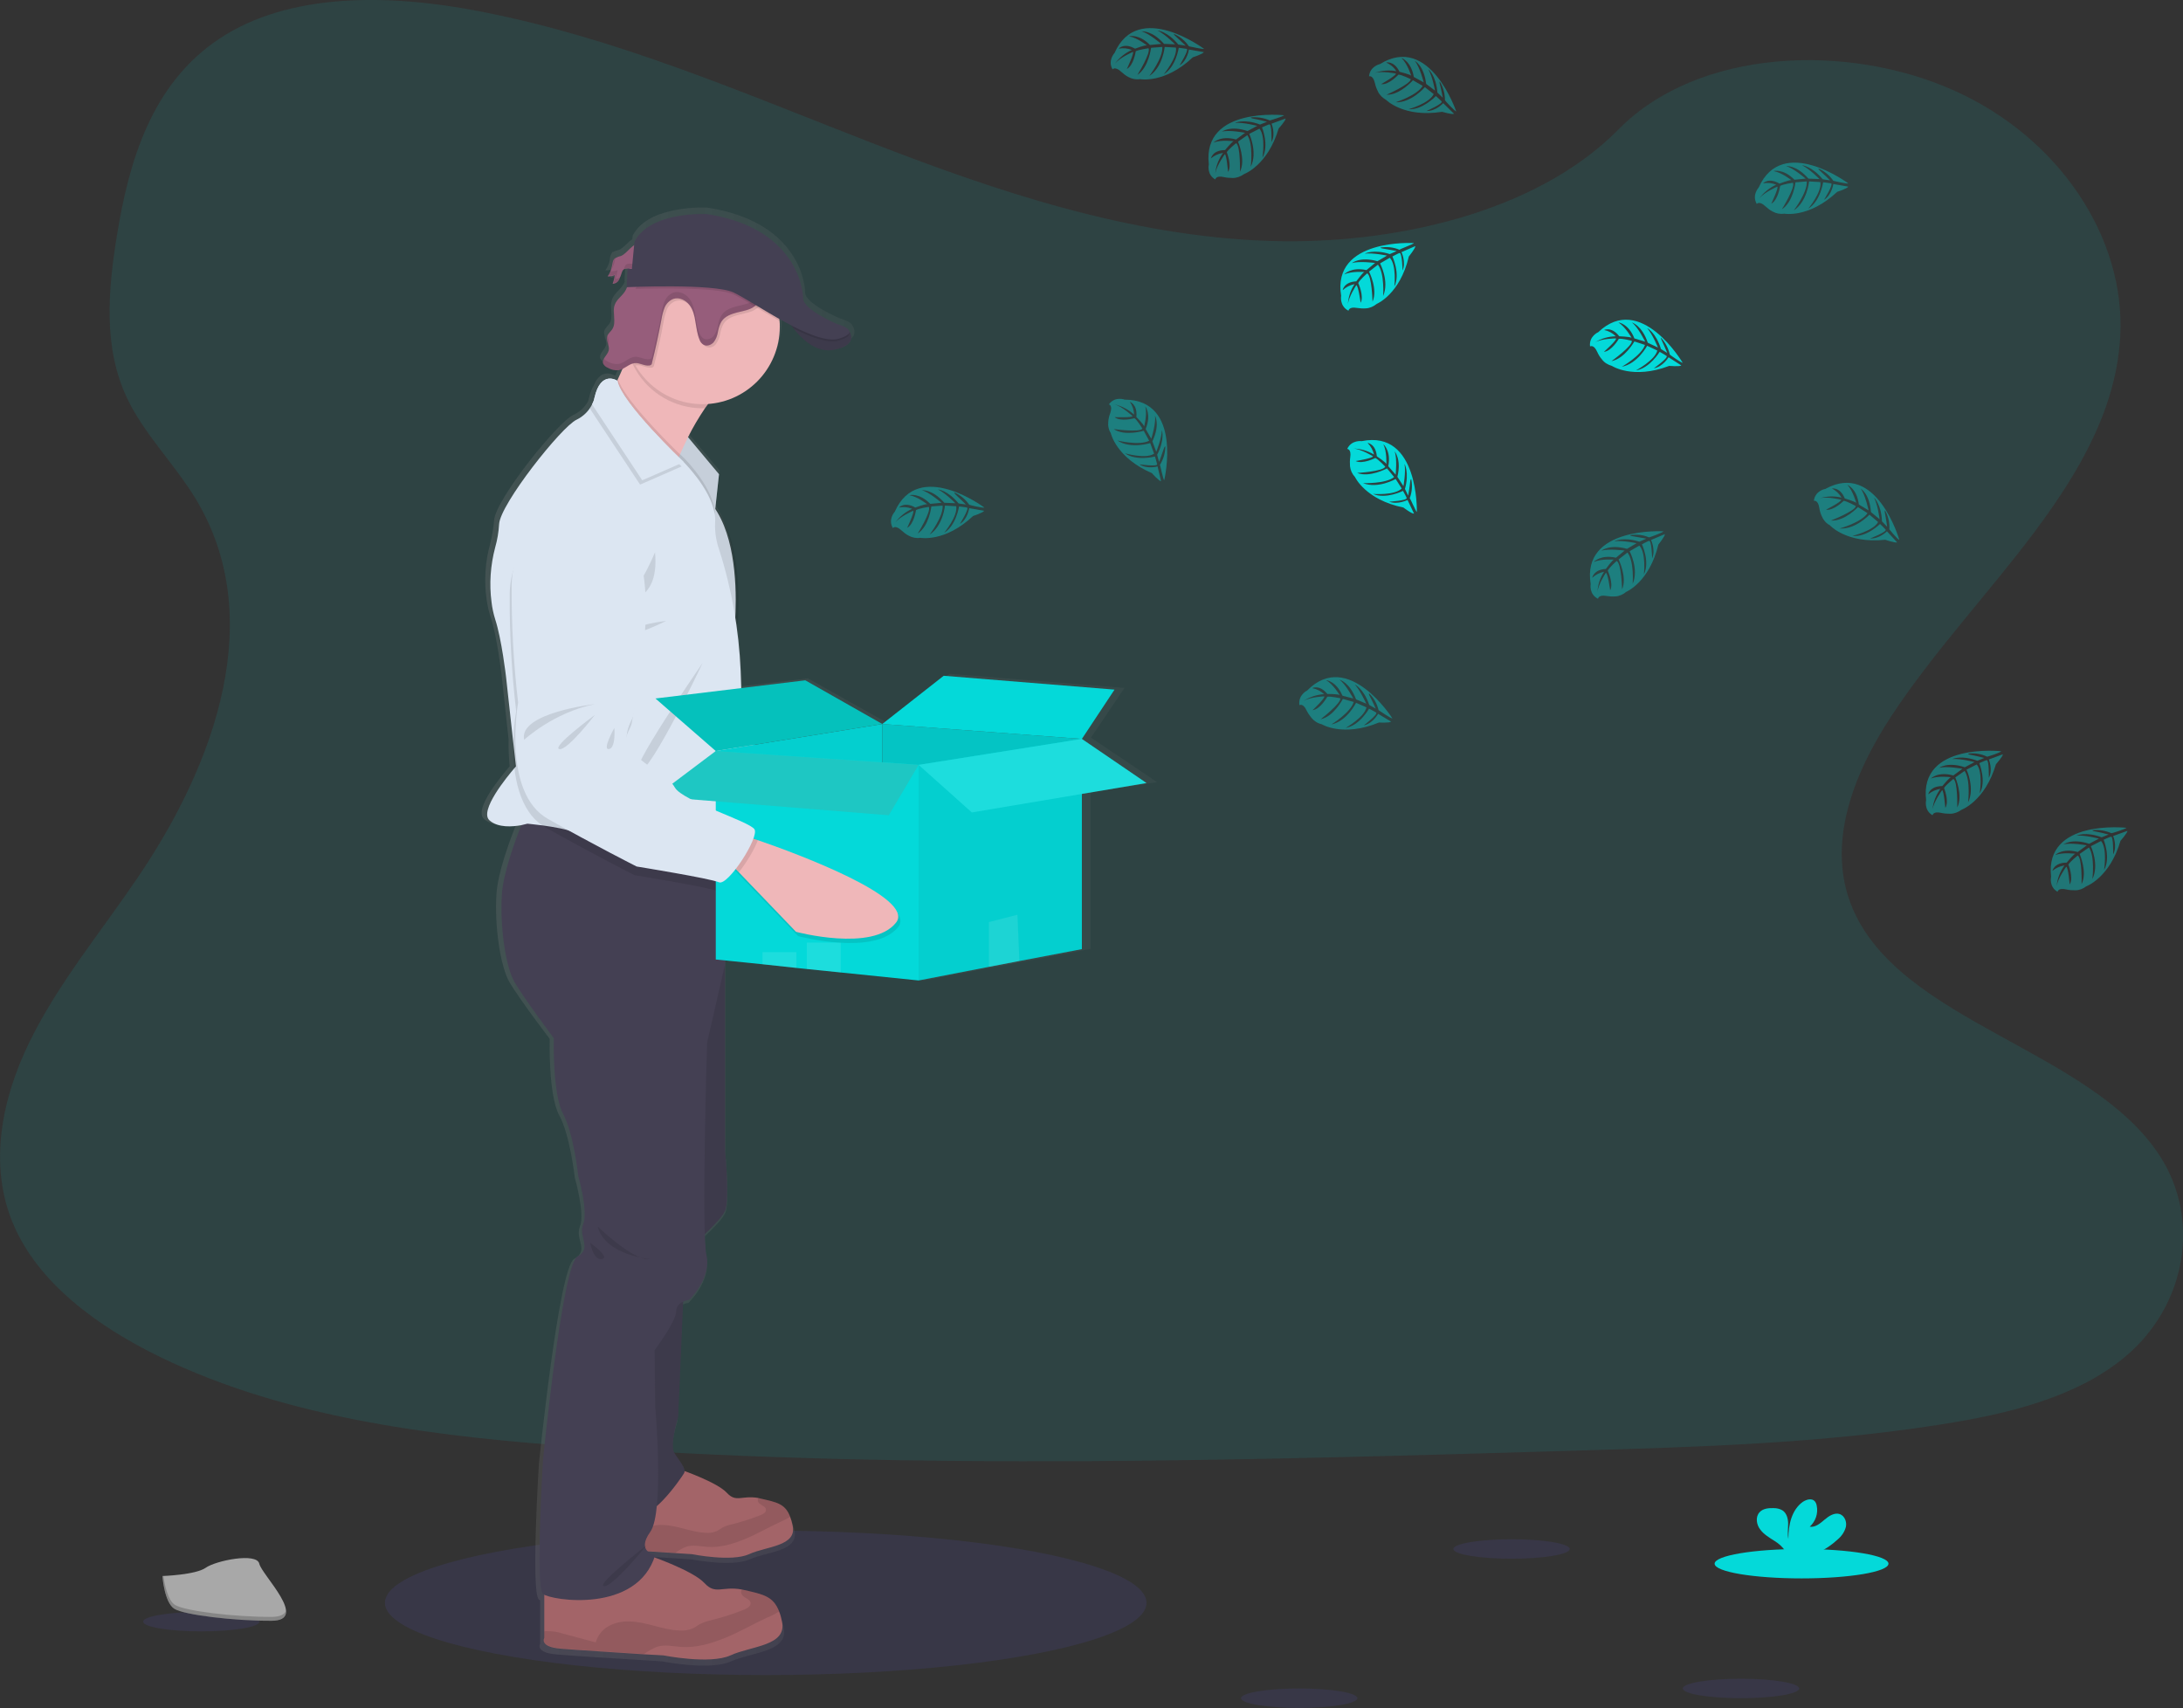 <?xml version="1.0" encoding="utf-8"?>
<!-- Generator: Adobe Illustrator 19.0.0, SVG Export Plug-In . SVG Version: 6.00 Build 0)  -->
<svg version="1.1" id="_x39_af98f83-10c5-4067-bc84-20554b2827d8"
	 xmlns="http://www.w3.org/2000/svg" xmlns:xlink="http://www.w3.org/1999/xlink" x="0px" y="0px"
	 viewBox="-770 455.9 1009.5 789.9" style="enable-background:new -770 455.9 1009.5 789.9;" xml:space="preserve">
<rect x="-770" y="455.9" width="1009.5" height="789.9" fill="#333333" stroke="none"/>
<style type="text/css">
	.st0{opacity:0.1;fill:#6C63FF;enable-background:new    ;}
	.st1{opacity:0.1;fill:#04D9D9;enable-background:new    ;}
	.st2{fill:url(#SVGID_1_);}
	.st3{fill:#EFB7B9;}
	.st4{opacity:0.1;enable-background:new    ;}
	.st5{fill:#DCE6F2;}
	.st6{fill:#965D7B;}
	.st7{opacity:0.1;}
	.st8{fill:#444053;}
	.st9{fill:#A36468;}
	.st10{fill:#04D9D9;}
	.st11{opacity:5.000000e-002;enable-background:new    ;}
	.st12{fill:#05C1BC;}
	.st13{opacity:0.1;fill:#FFFFFF;enable-background:new    ;}
	.st14{opacity:0.4;fill:#04D9D9;enable-background:new    ;}
	.st15{opacity:0.41;fill:#04D9D9;enable-background:new    ;}
	.st16{fill:#A8A8A8;}
	.st17{opacity:0.2;enable-background:new    ;}
</style>
<title>empty</title>
<ellipse class="st0" cx="-415.9" cy="1197.1" rx="176.1" ry="33.4"/>
<path class="st1" d="M-183.4,567.3c-64.7-2.2-126.4-23.1-185.2-46c-58.9-22.9-117.2-48.2-180.3-60.3c-40.6-7.8-87.1-8.9-119.8,12.9
	c-31.5,21-41.7,57.1-47.2,90.7c-4.1,25.3-6.5,51.9,4.7,75.5c7.8,16.4,21.7,30.2,31.4,46c33.5,54.7,9.8,122.2-26.5,175.6
	c-17,25.1-36.8,49-49.9,75.7c-13.1,26.6-19.2,57.3-7.7,84.5c11.4,27,38.5,47.2,67.9,61.5c59.7,29,130,37.2,198.6,41.9
	c151.8,10.4,304.5,5.9,456.7,1.4c56.3-1.7,112.9-3.3,168.3-12.1c30.8-4.8,62.6-12.5,84.9-31.1c28.4-23.5,35.4-63.4,16.4-92.9
	c-31.9-49.5-120-61.8-142.3-114.9c-12.3-29.2,0.3-61.8,18.2-88.9c38.2-58.2,102.3-109.2,105.7-175.7c2.3-45.7-28.5-91.4-76.1-113
	c-49.9-22.7-119.2-19.8-156,17.7C-59.6,554.4-126.3,569.3-183.4,567.3z"/>
<linearGradient id="SVGID_1_" gradientUnits="userSpaceOnUse" x1="-451.911" y1="758.279" x2="-139.65" y2="758.279" gradientTransform="matrix(1 0 0 -1 -95.23 1647.48)">
	<stop  offset="0" style="stop-color:#808080;stop-opacity:0.25"/>
	<stop  offset="0.54" style="stop-color:#808080;stop-opacity:0.12"/>
	<stop  offset="1" style="stop-color:#808080;stop-opacity:0.1"/>
</linearGradient>
<path class="st2" d="M-234.9,817.6l-30.6-20.6l0,0l15.5-23l-80.9-6.5L-360,790l-36.4-20.4l-30.4,3.6l-0.4-8
	c-0.4-8.3-1.2-16.7-2.5-24.9c0.1-2.5,0.2-5.4,0.2-8.5c0-13.2-1.8-30.6-9.6-42.2l1.8-16.2l-14.6-17.3c2.3-4.7,5-9.2,8-13.5
	c0.5-0.7,1-1.4,1.5-2.1c19-1.4,33.9-17,33.9-36c0-0.9,0-1.8-0.1-2.6c0-0.4-0.1-0.7-0.1-1.1c1.9,1,3.7,2,5.6,3c0.4,0.5,0.8,1,1.2,1.6
	l0,0l0.1,0.1l0.6,0.7l0.2,0.2c0.2,0.2,0.4,0.5,0.6,0.7l0.1,0.2c0.5,0.6,1.1,1.2,1.7,1.8c0.1,0.1,0.1,0.1,0.2,0.2l0.8,0.7l0.2,0.2
	c0.6,0.6,1.3,1.1,2,1.6l0.2,0.2l0.9,0.6l0.3,0.2c0.3,0.2,0.7,0.4,1,0.6l0.1,0.1c0.4,0.2,0.8,0.4,1.2,0.6l0.2,0.1
	c0.3,0.1,0.7,0.3,1,0.4l0.3,0.1c0.4,0.1,0.7,0.2,1,0.3l0.2,0.1c0.4,0.1,0.9,0.2,1.3,0.3h0c0.4,0.1,0.9,0.1,1.3,0.1h0.3
	c0.4,0,0.8,0,1.1,0h0.3c0.5,0,1-0.1,1.4-0.2c2.2-0.3,4.4-1.1,6.3-2.3c0.5-0.3,0.9-0.7,1.3-1.2c2-2.6-0.2-5.5-0.2-5.5l0,0
	c-0.8-1.9-5.8-3.2-5.8-3.2s-16-6.7-16-12s-4-32.9-45.3-39.2c0,0-26.9-1.5-34.4,12.9l-0.2,1.7c-2.2,1.4-4.1,4.2-6.3,5
	c-0.9,0.2-1.9,0.5-2.7,1v-0.2l0,0c-0.3,0.2-0.5,0.5-0.6,0.8c-0.5,0.9-0.8,2-0.8,3c-0.2,1.3-0.7,2.5-1.3,3.6
	c-0.2,0.3-0.4,0.6-0.6,0.9l0,0l-0.2,0.3c1.2,0.1,2.3-0.1,3.4-0.6c-0.2,1.4-0.5,2.7-1,4c1.3,0,2.5-0.7,3.1-1.8v-0.1l0.1-0.2
	c0.3-0.5,0.5-0.9,0.6-1.5l-0.1,0.1c0.2-0.6,0.4-1.3,0.6-1.9c0.1-0.4,0.3-0.7,0.5-1c0.5-0.5,1.3-0.8,2.1-0.7l-0.4,8.7h0.2
	c-0.2,0.6-0.5,1.2-0.9,1.8c-1.4,2.3-4,3.9-5,6.4c-0.4,1.2-0.6,2.5-0.5,3.8c0,0.8,0.1,1.5,0.1,2.3v-0.1c0.1,2,0.2,3.9-0.9,5.5
	c-0.7,1.1-1.9,1.9-2.3,3.2c-0.1,0.3-0.2,0.7-0.1,1.1c0.1,1.1,0.3,2.2,0.7,3.2c0,0,0,0,0-0.1c0.2,0.8,0.3,1.6,0.2,2.4
	c-0.5,2-2.9,3.7-2.8,5.6c0,0.3,0,0.5,0.1,0.7c0.5,0.9,1.3,1.6,2.3,2c1.5,0.9,3.3,1.3,5.1,1.1c0.7-0.1,1.3-0.3,1.9-0.6
	c-0.7,1.6-1.4,3.2-2.1,4.7c-0.1,0.2-0.2,0.5-0.4,0.7c0,0-6.2-4.1-9.7,4.3c-1,1.7-1.8,3.7-2.2,5.6c-0.2,0.8-0.4,1.6-0.7,2.3
	c-1.6,2.6-3.9,4.7-6.7,6c-7.2,3.3-36.1,39.3-36.6,48.7c-0.3,3.6-0.9,7.3-1.8,10.8c-2.3,8.3-2.9,17-1.7,25.5c0.4,2.8,0.9,5.5,1.8,8.1
	c3.1,9.3,5.1,26.7,5.1,26.7l3.3,30.2c-0.1,4.2,0.1,8.3,0.5,12.5c-3.4,3.9-17,20-11.8,24.4c4,3.5,11,2.9,14.9,2.2
	c-3.3,8.2-8.5,22.4-9.2,32.2c-1,14.5,1.7,33.6,6,41c4.3,7.4,18.6,26.2,18.6,26.2s-0.7,25.9,4.4,35.3c5.1,9.4,7.2,28.9,7.2,28.9
	s4.8,16.5,2.4,22.5s4.4,11.1-2.7,15.1s-16.3,94.9-16.3,94.9s-3.7,59.5,0,62.6c0.2,0.1,0.4,0.3,0.6,0.4v20c0,0-2.6,4.2,7.9,5
	c7.1,0.6,27.3,1.9,39.3,2.6l9.3,0.6c0,0,22,4.4,31.7,0s27-4.3,24.4-15.8c-0.3-1.6-0.8-3.1-1.4-4.6c-2.8-7.2-7.6-8-16.4-10
	c-0.5-0.1-1-0.2-1.5-0.3c-9.3-1.6-12.3,2.7-17.5-2.9c-4.5-4.8-18.9-10.3-23.8-12c0.1-0.4,0.3-0.7,0.4-1.1c-1.4-0.2-2.7-0.9-3.7-1.8
	l13.3,0.8l7.9,0.5c0,0,18.7,3.7,27,0s22.9-3.6,20.7-13.5c-0.3-1.3-0.7-2.7-1.1-3.9c-2.4-6.1-6.5-6.8-13.9-8.5
	c-0.4-0.1-0.8-0.2-1.2-0.3c-7.9-1.4-10.5,2.3-14.9-2.5c-3.8-4.1-15.7-8.6-20-10.2c0-2.2-3-5.4-4.9-8.5c-2.2-3.7,1.9-16.7,1.9-16.7
	l2.3-53.7c0.9-0.4,1.8-0.7,2.8-0.8c0,0,10.6-10.1,8.2-20.9c-0.5-3.3-0.7-6.5-0.8-9.8c3.5-3.2,8.3-8,9.6-10.9c2.2-4.8,0-28,0-28
	v-88.8l17.7,1.8l16.1,1.7l4.9,0.5l16.1,1.6l36.9,3.7l33.3-6.3l14.4-2.7l29.6-5.6v-72.4L-234.9,817.6z M-478.5,577.7l-2.1-0.2
	C-479.9,577.5-479.2,577.6-478.5,577.7z"/>
<path class="st3" d="M-306.7,864.6c-10,14.3-46,6.7-46,6.7l-27.9-26.1l-3.8-3.5l6.3-13.4c0,0,2,0.5,5.4,1.5
	C-354.5,835.1-298.2,852.6-306.7,864.6z"/>
<path class="st4" d="M-372.5,829.9c-1.2,4.3-4.6,10.7-8,15.4l-3.8-3.5l6.3-13.4C-377.9,828.4-375.9,828.9-372.5,829.9z"/>
<path class="st5" d="M-468.1,679.3c0,0-25.7,11.4-24.4,39.4c0.9,18,2.9,36,5.9,53.8c0,0-5.3,42.1,16.6,52.9
	c21.9,10.8,42.1,19.8,42.1,19.8s34.2,3.7,38.5,5.2s17.5-21.7,15.1-25.3s-33.8-11.2-37.8-17.3c-4-6-13.3-9.8-13.3-9.8
	s-9.5-5.8-10.2-11c-0.7-5.2,1.9-9.1,2.5-11.4c0.6-2.3,2.3-24.4,2.3-24.4S-420.1,672.4-468.1,679.3z"/>
<path class="st4" d="M-451.1,771.2c0,0-35.2,5.9-31.8,18.2C-483,789.5-470.2,776.1-451.1,771.2z"/>
<path class="st4" d="M-450.9,776.2c0,0-19.4,15.8-15.6,16.6S-450.9,776.2-450.9,776.2z"/>
<path class="st4" d="M-441.6,781.7c0,0-5.2,10.6-2,9.9C-440.4,790.9-441.6,781.7-441.6,781.7z"/>
<path class="st4" d="M-371.2,831l-2.1-0.6c0.6-2,0.8-3.6,0.3-4.4c-2.5-3.6-33.8-11.2-37.8-17.3s-13.3-9.8-13.3-9.8s-9.5-5.8-10.2-11
	c-0.7-5.2,1.9-9.1,2.5-11.4c0.6-2.3,2.3-24.4,2.3-24.4s10.8-78.7-37.2-71.9c0,0-25.7,11.4-24.4,39.4c0.9,18,2.9,36,5.9,53.8
	c0,0-5.3,42.1,16.6,52.9c21.9,10.8,42.1,19.8,42.1,19.8s34.2,3.7,38.5,5.2c1.6,0.6,4.5-2.4,7.4-6.5l1.6,1.5l27.9,26.1
	c0,0,36,7.6,46-6.7C-296.9,853.7-353.2,836.3-371.2,831z"/>
<path class="st6" d="M-482.9,574.3c-1,0.2-1.9,0.6-2.8,1.1c-1,0.8-1,2.3-1.3,3.5c-0.3,1.7-1,3.4-2,4.8c1.1,0.1,2.3-0.1,3.3-0.6
	c-0.2,1.4-0.5,2.7-1,4c1.3,0,2.4-0.7,3-1.8c0.5-1.1,0.9-2.3,1.3-3.5c0.1-0.4,0.3-0.7,0.5-1c0.9-1.1,2.6-0.6,4-0.5
	c2.4,0.2,4.7-0.9,6.1-2.9c1.5-2.3,1.6-8.2-2-8.8C-477.5,568-479.8,573.1-482.9,574.3z"/>
<g class="st7">
	<path d="M-485.7,576.6c0.1-0.5,0.1-1,0.3-1.5l0,0c-1,0.8-1,2.2-1.3,3.5c-0.1,0.7-0.3,1.4-0.6,2.1C-486.5,579.4-486,578-485.7,576.6
		z"/>
	<path d="M-485.4,584.8c0.5-1.3,0.8-2.6,1-4c-1,0.4-2.1,0.6-3.2,0.5c-0.3,0.7-0.7,1.4-1.1,2c1.1,0.1,2.3-0.1,3.3-0.5
		c-0.2,1.4-0.5,2.7-1,4c1.3,0,2.4-0.7,3-1.8c0.2-0.5,0.5-0.9,0.6-1.4C-483.4,584.4-484.4,584.9-485.4,584.8z"/>
	<path d="M-476.6,578c-1.4-0.1-3.1-0.6-4.1,0.5c-0.2,0.3-0.4,0.6-0.5,1c-0.1,0.3-0.2,0.5-0.2,0.8c1-0.8,2.5-0.4,3.8-0.2
		c2.4,0.2,4.7-0.9,6.1-2.9c0.3-0.5,0.5-1,0.7-1.6C-472.3,577.3-474.4,578.2-476.6,578z"/>
</g>
<polygon class="st5" points="-452.8,656.9 -437.5,675.2 -439.5,693.7 -457.9,664.9 "/>
<polygon class="st4" points="-437.5,675.2 -439.4,692.6 -439.5,693.7 -456.1,667.7 -457.9,664.9 -457.4,664 -452.8,656.9 
	-451.7,658.1 "/>
<path class="st3" d="M-429.6,632c-5.2,1.5-10.1,6.6-14.4,12.7c-2.9,4.3-5.5,8.7-7.8,13.3c-1.4,2.8-2.6,5.5-3.7,7.9l-0.7,1.7
	c-1.7,4.1-2.7,6.9-2.7,6.9s-39.5-29.7-33.3-31.7c2.1-0.7,4.9-5.2,7.6-10.8l0.3-0.7c1.7-3.6,3.4-7.7,4.9-11.5
	c3.1-7.8,5.4-14.7,5.4-14.7S-413.9,627.5-429.6,632z"/>
<path class="st8" d="M-406,603.4c0,0,9.1,16.5,21.4,14.3s7.2-8.9,7.2-8.9L-406,603.4z"/>
<path class="st9" d="M-423.6,1174.6c-8.1,3.7-26.4,0-26.4,0l-7.7-0.5c-10-0.6-26.7-1.7-32.7-2.2c-8.6-0.7-6.5-4.3-6.5-4.3v-21.4
	l41.9-10.6c0,0,16.6,5.7,21.1,10.6c4.3,4.7,6.8,1.1,14.5,2.4c0.4,0.1,0.8,0.2,1.2,0.3c7.3,1.7,11.3,2.3,13.6,8.4
	c0.5,1.3,0.8,2.6,1.1,3.9C-401.2,1171-415.6,1170.9-423.6,1174.6z"/>
<path class="st4" d="M-404.5,1157.3c-1.5,0.9-3.1,1.7-4.7,2.4c-5.5,2.5-10.7,5.6-16.3,7.9s-11.5,4.1-17.6,3.6
	c-3.1-0.2-6.4-1-9.4-0.1c-1.9,0.7-3.6,1.7-5.2,2.9c-10-0.6-26.7-1.7-32.7-2.2c-8.6-0.7-6.5-4.3-6.5-4.3v-2.5c0.3,0,0.7-0.1,1.1-0.1
	c2.1,0,4.1,0.3,6.1,0.9c4.3,1.2,8.7,2.3,13,3.5c0.7-2.7,2.5-5,5-6.4c2.5-1.3,5.3-2,8.1-1.8c6.7,0.1,13.1,3.3,19.8,3.6
	c1.9,0.2,3.8-0.1,5.5-0.9c0.9-0.5,1.7-1.1,2.6-1.6c1.4-0.7,3-1.2,4.5-1.5c4.4-1.1,8.7-2.5,13-4.2c1.2-0.5,2.6-1.3,2.4-2.6
	c-0.2-1.7-2.9-1.9-3.6-3.5c-0.3-0.6-0.2-1.2,0.1-1.8c0.4,0.1,0.8,0.2,1.2,0.3C-410.8,1150.6-406.9,1151.3-404.5,1157.3z"/>
<path class="st9" d="M-432.2,1221.4c-9.5,4.3-31,0-31,0l-9-0.5c-11.7-0.8-31.5-2-38.4-2.6c-10.2-0.8-7.7-5-7.7-5V1188l49.3-12.5
	c0,0,19.5,6.7,24.8,12.5c5.1,5.5,8,1.3,17.1,2.9c0.5,0.1,0.9,0.2,1.4,0.3c8.6,2,13.3,2.8,16,9.9c0.6,1.5,1,3,1.3,4.6
	C-405.9,1217.1-422.7,1217-432.2,1221.4z"/>
<path class="st4" d="M-409.7,1201.1c-1.8,1.1-3.6,2.1-5.5,2.8c-6.5,3-12.6,6.6-19.2,9.3s-13.6,4.8-20.7,4.3c-3.7-0.3-7.5-1.2-11-0.1
	c-2.2,0.9-4.3,2-6.1,3.4c-11.7-0.8-31.5-2-38.4-2.6c-10.2-0.8-7.7-5-7.7-5v-2.9c0.4-0.1,0.8-0.1,1.3-0.1c2.4,0,4.9,0.3,7.2,1.1
	l15.3,4.1c0.9-3.2,3-5.9,5.9-7.5c2.9-1.6,6.2-2.3,9.5-2.2c7.9,0.1,15.4,3.9,23.3,4.2c2.2,0.2,4.4-0.2,6.4-1.1c1.1-0.5,2-1.3,3.1-1.9
	c1.7-0.8,3.5-1.4,5.3-1.8c5.2-1.3,10.2-2.9,15.2-4.9c1.4-0.6,3.1-1.6,2.9-3.1c-0.3-2-3.4-2.2-4.2-4.1c-0.3-0.7-0.2-1.4,0.1-2.1
	c0.5,0.1,0.9,0.2,1.4,0.3C-417.1,1193.2-412.4,1193.9-409.7,1201.1z"/>
<path class="st8" d="M-453.7,1048.4l-2.7,62.8c0,0-4,12.8-1.8,16.5c2.2,3.7,5.8,7.3,4.5,9.5c-1.3,2.2-17.3,25.6-22.5,16.6
	s-10.3-48-10.3-48l4.8-48.2L-453.7,1048.4z"/>
<path class="st8" d="M-442.1,891.8l7.4,9.9V988c0,0,2.2,23,0,27.8s-13.2,14.3-13.2,14.3l-9.3-47.5l2-50.3L-442.1,891.8z"/>
<path class="st4" d="M-453.7,1048.4l-2.7,62.8c0,0-4,12.8-1.8,16.5c2.2,3.7,5.8,7.3,4.5,9.5c-1.3,2.2-17.3,25.6-22.5,16.6
	s-10.3-48-10.3-48l4.8-48.2L-453.7,1048.4z"/>
<path class="st4" d="M-442.1,891.8l7.4,9.9V988c0,0,2.2,23,0,27.8s-13.2,14.3-13.2,14.3l-9.3-47.5l2-50.3L-442.1,891.8z"/>
<path class="st8" d="M-434.7,855v46.7L-443,938c0,0-2.7,87.7-0.3,98.3s-8,20.7-8,20.7s-6,0.7-6,5.3s-10,18-10,18l0.3,26
	c0,0,4.3,48.7-2.3,58c-6.7,9.3,2.3,10.7,2.3,10.7c-8.3,27.3-48.3,21-51.9,18c-3.6-3,0-62,0-62s8.9-90,15.9-94s0.3-9,2.7-15
	s-2.3-22.3-2.3-22.3s-2-19.3-7-28.7s-4.3-35-4.3-35s-14-18.7-18.2-26c-4.2-7.3-6.8-26.3-5.8-40.7c0.7-9.7,5.8-23.8,9-31.9
	c1.5-3.9,2.7-6.4,2.7-6.4l1,0.3l54.6,14.3L-434.7,855z"/>
<path class="st4" d="M-429.6,632c-5.2,1.5-10.1,6.6-14.4,12.7h-1.1c-12.8,0-24.6-6.8-31-17.9c-1.3-2.3-2.4-4.7-3.1-7.2
	c3.1-7.8,5.4-14.7,5.4-14.7S-413.9,627.5-429.6,632z"/>
<path class="st3" d="M-409.4,607c0,19.7-15.9,35.8-35.7,35.8c-19.7,0-35.8-15.9-35.8-35.7c0-6.2,1.6-12.3,4.6-17.6
	c1.1-1.9,2.3-3.8,3.8-5.5c2.4-2.8,5.1-5.2,8.2-7.2c16.7-10.6,38.8-5.7,49.3,11c3.2,5,5.1,10.7,5.5,16.6
	C-409.4,605.3-409.4,606.2-409.4,607z"/>
<path class="st4" d="M-439.4,692.6l-0.1,1.1l-16.6-26c-1.7,4.1-2.7,6.9-2.7,6.9s-39.5-29.7-33.3-31.7c2.1-0.7,4.9-5.2,7.6-10.8
	l0.3-0.7c2.9,8.6,19.8,25.9,26.8,32.8c0.8,0.8,1.5,1.5,2,1.9l1.1,1l0.6,0.6C-451.2,670.2-440.5,681.8-439.4,692.6z"/>
<path class="st5" d="M-427,780.8l-1.8,58.6l-0.3,10.4c0,0-21.6-2-41.7-4.2c-16.2-1.8-31.5-3.7-33.8-4.8c-3-1.4-9.4-2.5-14.5-3.2
	c-3.9-0.5-7-0.8-7-0.8s-1.2,0.3-2.9,0.7c-3.9,0.7-10.6,1.3-14.6-2.2c-5-4.4,8.2-20.3,11.5-24.2l0.7-0.8l-1.3-11.5l-3.3-30
	c0,0-2-17.3-5-26.5c-0.8-2.6-1.4-5.3-1.7-8c-1.1-8.4-0.5-17,1.7-25.3c1-3.5,1.6-7.1,1.8-10.7c0.5-9.3,28.8-45,35.8-48.3
	c3.1-1.5,5.7-4,7.2-7.1c0.5-1,0.9-2,1.1-3.1c3-13,10.6-7.8,10.6-7.8c1.8,10.2,30.2,37.1,30.2,37.1l0.6,0.6
	c2.8,2.9,15.3,16.4,14.4,27.9c-0.2,4.3,0.5,8.6,1.9,12.6c5.8,18.1,9.1,37,9.9,56L-427,780.8z"/>
<path class="st4" d="M-467.1,711.3c0,0-7,17-12.3,19.8S-464.6,736.8-467.1,711.3z"/>
<path class="st4" d="M-461.9,743c0,0-16,2-16,5S-461.9,743-461.9,743z"/>
<path class="st4" d="M-445.1,762.5c0,0-23.3,49.5-29.8,51S-445.1,762.5-445.1,762.5z"/>
<path class="st4" d="M-454.8,671.6L-474,680l-23.2-35.1c0.5-1,0.9-2,1.1-3.1c3-13,10.6-7.8,10.6-7.8c1.8,10.2,30.2,37.1,30.2,37.1
	L-454.8,671.6z"/>
<path class="st5" d="M-453.8,669.6L-473,678l-23.2-35.1c0.5-1,0.9-2,1.1-3.1c3-13,10.6-7.8,10.6-7.8c1.8,10.2,30.2,37.1,30.2,37.1
	L-453.8,669.6z"/>
<path class="st4" d="M-429.1,849.8c0,0-21.6-2-41.7-4.2l36.1,9.5v11c-1.6,1.4-3,2.2-3.8,1.8c-4.2-1.8-38.1-7.3-38.1-7.3
	s-19.7-10-41-22c-0.5-0.3-1-0.6-1.5-0.9c-2.5-1.7-4.6-3.8-6.3-6.3c-3.9-5.7-5.9-13-6.7-20.2c-0.5-4.1-0.6-8.2-0.5-12.4
	c0.1-4.7,0.5-9.4,1.3-14c-2.1-17.9-3.1-36-3-54c0.3-28,26.5-38,26.5-38c48.3-4.3,33.3,73.8,33.3,73.8s-2.8,22-3.5,24.3
	s-3.5,6-3.1,11.3s9.6,11.5,9.6,11.5s9,4.2,12.7,10.5c2.7,4.6,20.2,10.9,30.1,15.3L-429.1,849.8z"/>
<path class="st4" d="M-412.9,584.8c0,1.6-0.3,3.3-1,4.8c-0.5,1.2-1.1,2.4-1.8,3.6c-1.1,2.1-2.5,4-4.4,5.4c-2.3,1.7-5.2,2.1-8,2.8
	s-5.6,1.7-7.2,4.1c-0.9,1.5-1.4,3.2-1.7,4.9c-0.3,1.7-1,3.3-2,4.7c-1.1,1.4-3,1.9-4.7,1.1c-0.8-0.6-1.5-1.4-1.8-2.3
	c-1.1-2.6-1.4-5.4-1.9-8.2c-0.5-2.8-1.1-5.6-2.8-7.8c-1.7-2.2-4.7-3.7-7.4-2.8c-1.8,0.7-3.3,2.1-4,3.9c-0.7,1.8-1.2,3.6-1.5,5.5
	c-1.2,6.8-2.7,13.5-4.4,20.2c-0.1,0.3-0.2,0.5-0.3,0.8c-0.3,0.3-0.6,0.4-1,0.4c-2.2,0.3-4.4-1.3-6.6-1.1c-0.2,0-0.5,0.1-0.7,0.1
	c-7.5-13-6-29.3,3.6-40.8l0.2-0.1c1.5-0.5,2.9-1.4,4-2.5c1.4-1.4,2.8-3,4-4.6l0.8-1c2.3-2.8,4.9-5.3,7.8-7.4
	c0.8-0.6,1.7-1.1,2.7-1.4c0.8-0.2,1.7-0.2,2.5-0.1c3.5,0.4,6.9,0.5,10.4,0.4c2.4-0.4,4.9-0.6,7.3-0.7c6.3,0.2,11.7,4.6,15.7,9.5
	C-415,578.7-413.1,581.5-412.9,584.8z"/>
<path class="st6" d="M-480.9,590.5c-1.4,2.3-3.9,3.8-4.8,6.3c-1.4,3.6,1,8.1-1.2,11.4c-0.7,1.1-1.9,1.9-2.3,3.2
	c-0.7,2.1,1.2,4.4,0.7,6.5c-0.5,2.2-3.3,4-2.6,6.1c0.4,0.9,1.2,1.6,2.2,2c1.5,0.9,3.3,1.3,5,1.1c2.7-0.5,4.8-3.1,7.5-3.3
	c2.3-0.2,4.4,1.4,6.6,1.1c0.4,0,0.7-0.2,1-0.4c0.2-0.2,0.3-0.5,0.3-0.8c1.7-6.7,3.1-13.4,4.4-20.2c0.3-1.9,0.8-3.8,1.5-5.5
	c0.8-1.8,2.2-3.2,4-3.9c2.7-0.9,5.7,0.6,7.4,2.8s2.4,5.1,2.8,7.9c0.5,2.8,0.8,5.6,1.9,8.2c0.3,1,1,1.8,1.8,2.3
	c1.5,0.9,3.5,0.2,4.7-1.1c1.1-1.4,1.7-3,2-4.8c0.3-1.7,0.8-3.4,1.7-4.9c1.6-2.4,4.5-3.4,7.2-4.1c2.8-0.7,5.7-1.1,8-2.8
	c1.8-1.5,3.3-3.3,4.4-5.4c1.5-2.6,2.9-5.4,2.7-8.4c-0.1-3.2-2-6.1-4.1-8.6c-4-4.9-9.4-9.4-15.7-9.5c-2.4,0.1-4.9,0.3-7.3,0.7
	c-3.5,0.2-7,0-10.4-0.4c-0.8-0.1-1.7-0.1-2.5,0.1c-1,0.3-1.9,0.8-2.6,1.4c-2.9,2.2-5.5,4.6-7.8,7.4c-1.5,2-3.1,3.8-4.8,5.6
	c-1.1,1.1-2.5,2-4,2.5c-1,0.3-2,0.1-3,0.4C-479.1,584.4-479.5,588.2-480.9,590.5z"/>
<path class="st4" d="M-384.6,617.7c-8,1.5-14.6-5-18.3-9.7c-1.1-1.4-2.2-2.9-3.1-4.5l27.5,5.2l1.1,0.2
	C-377.4,608.8-372.4,615.4-384.6,617.7z"/>
<g class="st7">
	<path d="M-488.5,615c0.1-1.3-0.1-2.6-0.6-3.8c0,0.1-0.1,0.2-0.1,0.3c-0.4,1.3,0.1,2.7,0.5,4.1C-488.6,615.4-488.6,615.2-488.5,615z
		"/>
	<path d="M-486.1,598.6c-0.1,1.4-0.1,2.8,0.1,4.2C-485.9,601.4-486,600-486.1,598.6z"/>
	<path d="M-416.7,589.3c-1.1,2.1-2.5,4-4.4,5.4c-2.3,1.6-5.2,2.1-8,2.8s-5.6,1.7-7.2,4.1c-0.9,1.5-1.4,3.2-1.7,4.9
		c-0.3,1.7-0.9,3.4-2,4.8c-1.1,1.3-3.2,2-4.7,1.1c-0.8-0.6-1.5-1.4-1.8-2.3c-1.1-2.6-1.4-5.4-1.9-8.2c-0.5-2.8-1.1-5.6-2.8-7.9
		c-1.7-2.2-4.7-3.7-7.4-2.8c-1.8,0.7-3.2,2.1-4,3.9c-0.7,1.8-1.2,3.6-1.5,5.5c-1.2,6.8-2.7,13.5-4.4,20.2c0,0.3-0.2,0.5-0.3,0.8
		c-0.3,0.3-0.6,0.4-1,0.4c-2.2,0.3-4.4-1.3-6.6-1.1c-2.8,0.2-4.8,2.9-7.5,3.3c-1.7,0.2-3.5-0.2-5-1.1c-0.7-0.3-1.3-0.7-1.8-1.3
		c-0.5,0.7-0.6,1.5-0.4,2.3c0.4,0.9,1.2,1.7,2.2,2c1.5,0.9,3.3,1.3,5,1.1c2.7-0.4,4.8-3.1,7.5-3.3c2.3-0.2,4.4,1.4,6.6,1.1
		c0.4,0,0.7-0.2,1-0.4c0.2-0.2,0.3-0.5,0.3-0.8c1.7-6.7,3.1-13.4,4.4-20.2c0.3-1.9,0.8-3.8,1.5-5.5c0.8-1.8,2.2-3.2,4-3.9
		c2.7-0.9,5.7,0.6,7.4,2.8c1.7,2.2,2.4,5.1,2.8,7.8s0.8,5.6,1.9,8.2c0.3,1,1,1.8,1.8,2.3c1.5,0.9,3.5,0.2,4.7-1.1
		c1.1-1.4,1.7-3,2-4.8c0.3-1.7,0.8-3.4,1.7-4.9c1.6-2.4,4.5-3.4,7.2-4.1c2.8-0.7,5.7-1.1,8-2.8c1.8-1.5,3.3-3.3,4.4-5.4
		c1.5-2.6,2.9-5.4,2.7-8.3c0-0.4-0.1-0.8-0.1-1.1C-414.5,585.1-415.4,587.3-416.7,589.3z"/>
</g>
<path class="st4" d="M-413.9,589.6c2.6,4.6,4.1,9.6,4.5,14.8c-8.9-5-17.3-10.5-21.5-12.4c-7.4-3.3-34.9-2.8-45.3-2.5
	c1.1-1.9,2.3-3.8,3.8-5.5c2.4-2.8,5.1-5.2,8.3-7.2c16.7-10.6,38.8-5.6,49.4,11C-414.5,588.4-414.2,589-413.9,589.6L-413.9,589.6z"/>
<path class="st4" d="M-382.1,613.4c-4.8,1.5-12.7-1.4-20.8-5.5c-1.1-1.4-2.2-2.9-3.1-4.5l27.5,5.2
	C-376.7,609.8-376.2,611.6-382.1,613.4z"/>
<path class="st8" d="M-443,554.9c0,0-26.3-1.5-33.6,12.8l-1.2,12.6l-2-0.2l-0.4,8.6c0,0,40.1-1.8,49.3,2.4s37.5,24.9,48.9,21.4
	s-1-6.8-1-6.8s-15.6-6.6-15.6-11.8S-402.6,561.2-443,554.9z"/>
<path class="st4" d="M-493.6,1023.1c0,0,16.8,16.2,24,15C-469.6,1038.1-490.1,1036.4-493.6,1023.1z"/>
<path class="st4" d="M-497.1,1030.6c0,0,1.5,8.4,5.5,7.5C-487.6,1037.4-497.1,1030.6-497.1,1030.6z"/>
<path class="st4" d="M-470.9,1170.4c0,0-23.8,18.5-19.8,19S-470.9,1170.4-470.9,1170.4z"/>
<polygon class="st10" points="-439,803.2 -362,790.7 -362,863.6 -435.2,859.7 "/>
<polygon class="st11" points="-439,803.2 -362,790.7 -362,863.6 -435.2,859.7 "/>
<polygon class="st10" points="-362,790.7 -269.7,797.6 -274.8,861 -362,863.6 "/>
<polygon class="st4" points="-362,790.7 -269.7,797.6 -274.8,861 -362,863.6 "/>
<polygon class="st10" points="-333.6,768.4 -362,790.7 -269.7,797.6 -254.6,774.8 "/>
<polygon class="st12" points="-466.9,778.9 -397.6,770.5 -362,790.7 -439,803.2 "/>
<polygon class="st10" points="-345.2,809.6 -345.2,909.3 -381.2,905.6 -396.9,904 -401.7,903.5 -417.4,901.8 -439,899.6 -439,803.2 
	-362,808.4 "/>
<polygon class="st10" points="-269.7,797.6 -269.7,894.8 -298.6,900.3 -312.7,903 -345.2,909.3 -345.2,809.6 "/>
<polygon class="st11" points="-269.7,797.6 -269.7,894.8 -298.6,900.3 -312.7,903 -345.2,909.3 -345.2,809.6 "/>
<polygon class="st12" points="-466.9,824.2 -439,803.2 -345.2,809.6 -359,832.9 "/>
<polygon class="st13" points="-466.9,824.2 -439,803.2 -345.2,809.6 -359,832.9 "/>
<polygon class="st10" points="-269.7,797.6 -345.2,809.6 -320.6,831.6 -239.8,818 "/>
<polygon class="st13" points="-269.7,797.6 -345.2,809.6 -320.6,831.6 -239.8,818 "/>
<polygon class="st13" points="-298.6,900.3 -312.7,903 -312.7,882.3 -299.5,878.9 "/>
<polygon class="st13" points="-381.2,891.8 -381.2,905.6 -396.9,904 -396.9,891.8 "/>
<polygon class="st13" points="-401.7,896.2 -401.7,903.5 -417.4,901.8 -417.4,896.2 "/>
<path class="st4" d="M-354.6,884.5c-10.8,13.8-46.3,4.3-46.3,4.3l-26.4-27.5l-3.6-3.7l7-13c0,0,2,0.7,5.3,1.8
	C-400.8,852.5-345.6,873-354.6,884.5z"/>
<path class="st3" d="M-355.6,882.5c-10.8,13.8-46.3,4.3-46.3,4.3l-26.4-27.5l-3.6-3.7l7-13c0,0,2,0.7,5.3,1.8
	C-401.8,850.5-346.6,871-355.6,882.5z"/>
<path class="st4" d="M-419.5,844.3c-1.5,4.2-5.2,10.4-8.8,14.9l-3.6-3.7l7-13C-424.9,842.5-422.8,843.2-419.5,844.3z"/>
<path class="st5" d="M-506.9,688.8c0,0-26.2,10-26.5,38c-0.1,18,0.9,36.1,3,54c0,0-7.5,41.8,13.8,53.8c21.2,12,41,22,41,22
	s34,5.5,38.1,7.3s18.7-20.8,16.4-24.5s-33.2-13-36.8-19.3s-12.7-10.5-12.7-10.5s-9.2-6.3-9.6-11.5s2.4-9,3.1-11.3s3.6-24.3,3.6-24.3
	S-458.6,684.5-506.9,688.8z"/>
<path class="st4" d="M-494.9,781.5c0,0-35.5,4-32.7,16.5C-527.6,798-514.1,785.4-494.9,781.5z"/>
<path class="st4" d="M-494.9,786.5c0,0-20.1,14.8-16.5,15.8S-494.9,786.5-494.9,786.5z"/>
<path class="st4" d="M-485.9,792.5c0,0-5.8,10.3-2.5,9.8C-485.1,801.8-485.9,792.5-485.9,792.5z"/>
<path class="st10" d="M-116.2,568.3c0,0-38-2.3-33.6,24.4c0,0-0.9,4.7,3.4,6.9c0,0,0.1-2,3.9-1.3c1.4,0.2,2.8,0.3,4.1,0.2
	c1.9-0.1,3.6-0.9,5.1-2.1l0,0c0,0,10.7-4.4,14.8-21.9c0,0,3.1-3.8,3-4.8l-6.4,2.8c0,0,2.2,4.6,0.5,8.5c0,0-0.2-8.3-1.4-8.1
	c-0.3,0-3.3,1.6-3.3,1.6s3.8,8.1,0.9,13.9c0,0,1.1-9.9-2.1-13.3l-4.5,2.6c0,0,4.4,8.3,1.4,15.1c0,0,0.8-10.4-2.4-14.5l-4.1,3.2
	c0,0,4.2,8.2,1.6,13.9c0,0-0.3-12.1-2.5-13.1c0,0-3.6,3.2-4.1,4.5c0,0,2.8,6,1.1,9.1c0,0-1.1-8.1-2-8.1c0,0-3.6,5.4-3.9,9
	c0.2-3.4,1.2-6.7,3.1-9.5c-2.1,0.4-4,1.4-5.5,2.8c0,0,0.5-3.8,6.3-4.1c0,0,3-4.1,3.7-4.3c0,0-5.8-0.5-9.3,1.1c0,0,3.1-3.6,10.3-2
	l4-3.3c0,0-7.6-1-10.8,0.1c0,0,3.7-3.2,11.9-0.9l4.4-2.6c0,0-6.5-1.4-10.3-0.9c0,0,4.1-2.2,11.6,0.2l3.2-1.4c0,0-4.7-0.9-6.1-1.1
	s-1.5-0.5-1.5-0.5c3-0.5,6.1-0.2,8.9,1C-122.8,571.1-116.1,568.7-116.2,568.3z"/>
<path class="st14" d="M-0.8,701.6c0,0-38-2.3-33.6,24.4c0,0-0.9,4.7,3.4,6.8c0,0,0.1-2,3.9-1.3c1.4,0.2,2.8,0.3,4.1,0.2
	c1.8-0.1,3.6-0.9,5-2.1l0,0c0,0,10.7-4.4,14.9-21.9c0,0,3.1-3.8,3-4.8l-6.4,2.7c0,0,2.2,4.6,0.5,8.5c0,0-0.2-8.3-1.4-8.1
	c-0.3,0-3.3,1.6-3.3,1.6s3.8,8.1,0.9,13.9c0,0,1.1-9.9-2.1-13.3l-4.5,2.6c0,0,4.4,8.3,1.4,15.1c0,0,0.8-10.4-2.4-14.5l-4.1,3.2
	c0,0,4.1,8.2,1.6,13.8c0,0-0.3-12.1-2.5-13.1c0,0-3.6,3.2-4.1,4.5c0,0,2.8,6,1.1,9.1c0,0-1.1-8.1-2-8.1c0,0-3.6,5.4-3.9,9
	c0.2-3.4,1.2-6.7,3.1-9.5c-2.1,0.4-4,1.4-5.5,2.8c0,0,0.6-3.8,6.3-4.1c0,0,3-4.1,3.7-4.3c0,0-5.8-0.5-9.3,1.1c0,0,3.1-3.6,10.3-2
	l4-3.3c0,0-7.6-1-10.8,0.1c0,0,3.7-3.2,11.9-0.9l4.4-2.6c0,0-6.5-1.4-10.3-0.9c0,0,4.1-2.2,11.6,0.2l3.2-1.4c0,0-4.7-0.9-6.1-1.1
	c-1.4-0.2-1.5-0.5-1.5-0.5c3-0.5,6.1-0.2,8.9,1C-7.4,704.5-0.6,702-0.8,701.6z"/>
<path class="st14" d="M-231.6,677.9c0,0,8.8-37.1-18.3-37.2c0,0-4.5-1.7-7.3,2.2c0,0,1.9,0.4,0.6,4.1c-0.5,1.3-0.8,2.6-0.9,4
	c-0.2,1.9,0.2,3.7,1.2,5.3l0,0c0,0,2.5,11.3,19,18.4c0,0,3.2,3.7,4.2,3.7l-1.6-6.8c0,0-4.9,1.4-8.4-1c0,0,8.2,1.2,8.2,0
	c0-0.3-1-3.6-1-3.6s-8.6,2.3-13.9-1.5c0,0,9.6,2.8,13.5,0.2l-1.8-4.9c0,0-9,2.9-15.2-1.2c0,0,10.2,2.5,14.7,0.1l-2.5-4.6
	c0,0-8.8,2.7-13.9-0.8c0,0,12,1.7,13.3-0.2c0,0-2.5-4.1-3.7-4.8c0,0-6.4,1.8-9.2-0.5c0,0,8.2,0.3,8.3-0.5c0,0-4.7-4.4-8.2-5.4
	c3.3,0.8,6.4,2.4,8.9,4.7c0-2.1-0.7-4.1-1.9-5.9c0,0,3.6,1.2,3,7c0,0,3.5,3.6,3.6,4.4c0,0,1.5-5.6,0.5-9.3c0,0,3,3.6,0.2,10.5
	l2.6,4.5c0,0,2.3-7.3,1.7-10.7c0,0,2.5,4.2-1.2,11.9l1.8,4.8c0,0,2.5-6.1,2.6-10c0,0,1.5,4.4-2.2,11.4l0.9,3.3c0,0,1.7-4.5,2.1-5.9
	c0.4-1.3,0.8-1.3,0.8-1.3c0,3-0.9,6-2.5,8.6C-233.4,671-232.1,678-231.6,677.9z"/>
<path class="st14" d="M-314.8,690.6c0,0-30.5-22.8-41.4,1.9c0,0-3.3,3.5-0.9,7.6c0,0,1.1-1.6,4,1.1c1,0.9,2.1,1.8,3.3,2.4
	c1.6,0.9,3.5,1.3,5.4,1l0,0c0,0,11.4,2.2,24.4-10.1c0,0,4.7-1.5,5.1-2.4l-6.9-1.2c0,0-0.7,5.1-4.3,7.3c0,0,4.4-7.1,3.3-7.6
	c-0.2-0.1-3.7-0.5-3.7-0.5s-1.3,8.8-6.9,12.2c0,0,6.4-7.7,5.6-12.3l-5.2-0.3c0,0-0.9,9.4-7.1,13.4c0,0,6.4-8.3,6-13.4l-5.2,0.4
	c0,0-1,9.1-6.3,12.5c0,0,6.4-10.3,5.1-12.3c0,0-4.7,0.7-5.9,1.5c0,0-0.9,6.5-4.1,8.2c0,0,3.5-7.4,2.8-7.9c0,0-5.9,2.5-8.3,5.4
	c2-2.7,4.7-4.9,7.8-6.3c-1.9-0.8-4.1-1-6.1-0.6c0,0,2.5-2.9,7.6,0c0,0,4.7-1.8,5.5-1.5c0,0-4.5-3.6-8.3-4.2c0,0,4.5-1.3,9.7,4
	l5.2-0.5c0,0-5.8-5-9.1-5.8c0,0,4.8-0.6,10.4,5.8l5.1,0.2c0,0-4.6-4.7-8.1-6.4c0,0,4.6,0.4,9.6,6.5l3.4,0.5c0,0-3.5-3.4-4.5-4.3
	s-0.9-1.3-0.9-1.3c2.8,1.2,5.2,3.2,6.9,5.7C-321.9,689.4-315,691-314.8,690.6z"/>
<path class="st14" d="M-213.2,478.5c0,0-30.5-22.8-41.4,1.9c0,0-3.3,3.5-0.9,7.6c0,0,1.1-1.6,4,1.1c1,0.9,2.1,1.8,3.3,2.4
	c1.6,0.9,3.5,1.3,5.4,1l0,0c0,0,11.4,2.2,24.4-10.1c0,0,4.7-1.5,5.1-2.4l-6.9-1.2c0,0-0.7,5.1-4.3,7.3c0,0,4.4-7.1,3.3-7.6
	c-0.2-0.1-3.7-0.5-3.7-0.5s-1.3,8.8-6.9,12.2c0,0,6.4-7.7,5.6-12.3l-5.2-0.3c0,0-0.9,9.4-7.1,13.4c0,0,6.4-8.3,6-13.4l-5.2,0.4
	c0,0-1.1,9.1-6.3,12.5c0,0,6.4-10.3,5.1-12.3c0,0-4.7,0.7-5.9,1.4c0,0-0.9,6.5-4.1,8.2c0,0,3.5-7.4,2.8-7.9c0,0-5.9,2.5-8.3,5.4
	c2-2.7,4.7-4.9,7.8-6.3c-1.9-0.8-4.1-1-6.1-0.6c0,0,2.5-2.9,7.6,0c0,0,4.7-1.8,5.5-1.5c0,0-4.5-3.6-8.3-4.2c0,0,4.5-1.3,9.7,4
	l5.2-0.5c0,0-5.8-5-9.1-5.8c0,0,4.8-0.6,10.4,5.8l5.1,0.2c0,0-4.6-4.7-8.1-6.4c0,0,4.6,0.4,9.6,6.5l3.4,0.5c0,0-3.5-3.3-4.5-4.2
	c-1.1-0.9-0.9-1.2-0.9-1.2c2.8,1.2,5.2,3.2,6.9,5.7C-220.4,477.3-213.4,478.8-213.2,478.5z"/>
<path class="st14" d="M-96.6,507.4c0,0-12.2-36.1-35.2-21.9c0,0-4.7,1-5.1,5.7c0,0,1.8-0.7,2.7,3.1c0.3,1.4,0.8,2.7,1.4,3.9
	c0.8,1.7,2.2,3,3.8,3.9l0,0c0,0,8.1,8.3,25.9,5.5c0,0,4.7,1.4,5.5,0.9l-5-4.9c0,0-3.5,3.8-7.7,3.6c0,0,7.6-3.3,7-4.4
	c-0.1-0.2-2.7-2.5-2.7-2.5s-6.1,6.5-12.6,6.1c0,0,9.6-2.7,11.6-7l-4.1-3.2c0,0-6.1,7.2-13.5,7c0,0,10-3.2,12.5-7.6l-4.5-2.6
	c0,0-6,6.9-12.2,6.7c0,0,11.1-4.9,11.2-7.2c0,0-4.3-2.1-5.7-2.1c0,0-4.5,4.9-8,4.4c0,0,7.1-4,6.8-4.9c0,0-6.3-1.3-9.8-0.3
	c3.2-1.1,6.7-1.4,10-0.8c-1.1-1.8-2.8-3.2-4.7-4c0,0,3.7-0.9,6.2,4.3c0,0,4.9,1.2,5.4,1.8c0,0-1.7-5.5-4.5-8.2c0,0,4.5,1.5,5.7,8.8
	l4.6,2.5c0,0-1.9-7.4-4.2-10c0,0,4.3,2.2,5.3,10.7l4.1,3.1c0,0-1.1-6.5-3.1-9.9c0,0,3.6,2.9,4.2,10.8l2.5,2.4c0,0-0.9-4.7-1.3-6.1
	c-0.4-1.3-0.1-1.4-0.1-1.4c1.6,2.6,2.4,5.6,2.4,8.6C-101.8,502.5-97,507.6-96.6,507.4z"/>
<path class="st14" d="M-176.2,509.2c0,0-37.9-4.2-34.8,22.7c0,0-1.1,4.7,3,7c0,0,0.2-2,4-1.1c1.4,0.3,2.7,0.4,4.1,0.4
	c1.9,0,3.7-0.7,5.2-1.8l0,0c0,0,10.9-3.9,16-21.1c0,0,3.3-3.6,3.2-4.6l-6.5,2.4c0,0,2,4.7,0,8.5c0,0,0.2-8.3-1-8.2
	c-0.3,0-3.4,1.4-3.4,1.4s3.4,8.3,0.2,14c0,0,1.6-9.9-1.4-13.4l-4.7,2.4c0,0,4,8.5,0.7,15.2c0,0,1.3-10.4-1.6-14.6l-4.3,3
	c0,0,3.7,8.4,0.9,13.9c0,0,0.3-12.1-1.8-13.2c0,0-3.7,3-4.3,4.2c0,0,2.5,6.1,0.6,9.1c0,0-0.7-8.1-1.5-8.2c0,0-3.8,5.2-4.4,8.8
	c0.3-3.4,1.6-6.6,3.6-9.4c-2.1,0.3-4,1.2-5.6,2.5c0,0,0.7-3.8,6.5-3.8c0,0,3.2-3.9,4-4.1c0,0-5.7-0.8-9.3,0.6c0,0,3.3-3.4,10.4-1.4
	l4.2-3.1c0,0-7.6-1.5-10.8-0.5c0,0,3.9-3,11.9-0.3l4.5-2.4c0,0-6.4-1.7-10.3-1.4c0,0,4.2-2,11.6,0.8l3.2-1.3c0,0-4.7-1.2-6.1-1.4
	s-1.4-0.6-1.4-0.6c3-0.3,6.1,0.2,8.8,1.4C-182.9,511.7-176.2,509.6-176.2,509.2z"/>
<path class="st15" d="M155.4,803.3c0,0-37.9-4.2-34.7,22.6c0,0-1.1,4.7,3,7c0,0,0.2-2,4-1.1c1.4,0.3,2.7,0.4,4.1,0.4
	c1.9,0,3.7-0.7,5.2-1.8l0,0c0,0,10.9-3.9,16-21.1c0,0,3.3-3.7,3.2-4.6l-6.5,2.4c0,0,2,4.7,0,8.5c0,0,0.2-8.3-1-8.2
	c-0.3,0-3.4,1.4-3.4,1.4s3.4,8.3,0.2,14c0,0,1.6-9.9-1.4-13.4l-4.7,2.4c0,0,4,8.5,0.7,15.2c0,0,1.3-10.4-1.6-14.6l-4.3,3
	c0,0,3.7,8.4,0.9,13.9c0,0,0.3-12.1-1.8-13.2c0,0-3.7,3-4.3,4.2c0,0,2.5,6.1,0.6,9.2c0,0-0.7-8.1-1.5-8.2c0,0-3.8,5.2-4.4,8.8
	c0.3-3.4,1.6-6.6,3.6-9.4c-2.1,0.3-4,1.2-5.6,2.5c0,0,0.7-3.8,6.5-3.8c0,0,3.2-3.9,4-4.1c0,0-5.7-0.8-9.3,0.6c0,0,3.3-3.4,10.4-1.4
	l4.2-3.1c0,0-7.5-1.4-10.8-0.4c0,0,3.9-3,11.9-0.3l4.5-2.4c0,0-6.4-1.7-10.3-1.4c0,0,4.2-2,11.6,0.8l3.2-1.3c0,0-4.7-1.2-6.1-1.4
	c-1.4-0.2-1.4-0.6-1.4-0.6c3-0.4,6.1,0.1,8.8,1.4C148.7,806,155.5,803.8,155.4,803.3z"/>
<path class="st14" d="M213.3,838.7c0,0-37.9-4.2-34.8,22.6c0,0-1.1,4.7,3,7c0,0,0.2-2,4-1.1c1.3,0.3,2.7,0.4,4.1,0.4
	c1.9,0,3.7-0.7,5.1-1.8l0,0c0,0,10.9-3.9,15.9-21.1c0,0,3.3-3.7,3.2-4.6l-6.6,2.4c0,0,2,4.7,0,8.5c0,0,0.2-8.3-1-8.2
	c-0.3,0-3.4,1.4-3.4,1.4s3.4,8.3,0.2,14c0,0,1.6-9.9-1.4-13.4l-4.7,2.4c0,0,4,8.5,0.7,15.2c0,0,1.3-10.4-1.6-14.6l-4.3,3
	c0,0,3.7,8.4,0.9,13.9c0,0,0.3-12.2-1.8-13.2c0,0-3.7,3-4.3,4.2c0,0,2.5,6.1,0.6,9.2c0,0-0.7-8.1-1.6-8.2c0,0-3.8,5.2-4.4,8.8
	c0.3-3.4,1.6-6.6,3.6-9.4c-2.1,0.3-4,1.2-5.6,2.5c0,0,0.8-3.8,6.6-3.8c0,0,3.2-3.9,4-4.1c0,0-5.7-0.8-9.3,0.6c0,0,3.3-3.4,10.4-1.4
	l4.2-3.1c0,0-7.5-1.4-10.8-0.4c0,0,3.9-3,11.9-0.3l4.5-2.4c0,0-6.4-1.7-10.3-1.4c0,0,4.2-2,11.6,0.8l3.2-1.3c0,0-4.7-1.2-6.1-1.4
	c-1.4-0.2-1.4-0.6-1.4-0.6c3-0.3,6.1,0.2,8.8,1.4C206.6,841.3,213.4,839.1,213.3,838.7z"/>
<path class="st14" d="M84.7,540.7c0,0-30.5-22.8-41.4,1.9c0,0-3.3,3.5-0.9,7.6c0,0,1.1-1.6,4,1.1c1,0.9,2.1,1.8,3.3,2.4
	c1.6,0.9,3.5,1.3,5.4,1l0,0c0,0,11.4,2.2,24.5-10.1c0,0,4.7-1.5,5.1-2.4l-6.9-1.2c0,0-0.7,5.1-4.3,7.3c0,0,4.4-7.1,3.3-7.6
	c-0.2-0.1-3.7-0.5-3.7-0.5s-1.3,8.8-6.9,12.2c0,0,6.4-7.7,5.6-12.3l-5.2-0.3c0,0-0.9,9.4-7.1,13.4c0,0,6.4-8.3,6-13.4l-5.2,0.4
	c0,0-1,9.1-6.3,12.5c0,0,6.4-10.3,5.1-12.3c0,0-4.7,0.7-5.9,1.5c0,0-0.9,6.5-4.1,8.2c0,0,3.5-7.4,2.8-7.9c0,0-5.9,2.5-8.3,5.4
	c2-2.7,4.7-4.9,7.8-6.3c-1.9-0.8-4.1-1-6.1-0.6c0,0,2.5-2.9,7.6,0.1c0,0,4.7-1.8,5.5-1.6c0,0-4.5-3.6-8.3-4.2c0,0,4.5-1.3,9.7,4
	l5.2-0.5c0,0-5.8-5-9.1-5.8c0,0,4.8-0.6,10.4,5.8l5.1,0.2c0,0-4.6-4.7-8.1-6.4c0,0,4.6,0.4,9.6,6.5l3.4,0.5c0,0-3.5-3.4-4.5-4.3
	c-1.1-0.9-0.9-1.2-0.9-1.2c2.8,1.2,5.2,3.2,6.9,5.7C77.7,539.5,84.6,541.1,84.7,540.7z"/>
<path class="st14" d="M108.3,705.5c0,0-10.5-36.6-34.2-23.5c0,0-4.7,0.7-5.3,5.5c0,0,1.9-0.6,2.5,3.2c0.2,1.4,0.6,2.7,1.2,4
	c0.7,1.7,2,3.2,3.7,4.1l0,0c0,0,7.7,8.6,25.6,6.7c0,0,4.6,1.6,5.5,1.2l-4.7-5.1c0,0-3.6,3.6-7.8,3.3c0,0,7.8-3,7.2-4.1
	c-0.1-0.2-2.6-2.6-2.6-2.6s-6.3,6.3-12.8,5.5c0,0,9.7-2.3,11.9-6.4l-4-3.4c0,0-6.4,6.9-13.8,6.4c0,0,10.1-2.8,12.9-7.1l-4.4-2.8
	c0,0-6.3,6.7-12.5,6.2c0,0,11.3-4.4,11.5-6.7c0,0-4.2-2.3-5.6-2.4c0,0-4.7,4.7-8.2,4.1c0,0,7.3-3.7,7-4.6c0,0-6.2-1.6-9.8-0.7
	c3.3-1,6.7-1.1,10-0.3c-1.1-1.8-2.6-3.3-4.5-4.2c0,0,3.8-0.8,6,4.6c0,0,4.8,1.4,5.3,2.1c0,0-1.5-5.6-4.1-8.4c0,0,4.4,1.7,5.3,9.1
	l4.5,2.7c0,0-1.6-7.5-3.7-10.1c0,0,4.2,2.4,4.8,10.9l4,3.3c0,0-0.8-6.6-2.6-10c0,0,3.4,3.1,3.7,11l2.4,2.5c0,0-0.7-4.8-1-6.1
	c-0.3-1.4,0-1.5,0-1.5c1.5,2.7,2.2,5.7,2,8.7C103.4,700.4,107.9,705.8,108.3,705.5z"/>
<path class="st14" d="M-126.1,788.1c0,0-20.4-32.2-39.4-12.9c0,0-4.3,2-3.6,6.8c0,0,1.7-1.1,3.3,2.4c0.6,1.2,1.4,2.4,2.3,3.5
	c1.2,1.4,2.8,2.5,4.7,2.9l0,0c0,0,9.8,6.1,26.5-0.8c0,0,4.9,0.3,5.6-0.4l-6-3.6c0,0-2.5,4.5-6.6,5.3c0,0,6.6-5,5.7-5.9
	c-0.2-0.2-3.3-1.8-3.3-1.8s-4.3,7.8-10.8,8.9c0,0,8.7-5,9.6-9.5l-4.8-2.1c0,0-4.2,8.5-11.4,10c0,0,8.9-5.5,10.3-10.4l-5-1.4
	c0,0-4.2,8.2-10.3,9.4c0,0,9.6-7.4,9.1-9.7c0,0-4.7-1-6-0.7c0,0-3.2,5.8-6.8,6.2c0,0,5.9-5.6,5.4-6.4c0,0-6.4,0.3-9.6,2.1
	c2.9-1.8,6.1-2.9,9.5-3.1c-1.5-1.4-3.4-2.4-5.5-2.8c0,0,3.4-1.8,7,2.7c0,0,5,0,5.7,0.5c0,0-3-5-6.3-6.9c0,0,4.7,0.4,7.6,7.2l5,1.3
	c0,0-3.6-6.8-6.4-8.7c0,0,4.7,1.1,7.7,9.1l4.7,2c0,0-2.7-6-5.3-8.9c0,0,4.2,2,6.7,9.5l3,1.7c0,0-2-4.4-2.7-5.6
	c-0.7-1.2-0.4-1.5-0.4-1.5c2.2,2.1,3.7,4.8,4.4,7.8C-132.4,784.4-126.4,788.4-126.1,788.1z"/>
<path class="st10" d="M8.1,623.6c0,0-19.4-32.8-39-14.1c0,0-4.4,1.9-3.8,6.6c0,0,1.7-1.1,3.3,2.5c0.6,1.3,1.3,2.5,2.2,3.5
	c1.1,1.5,2.8,2.5,4.6,3l0,0c0,0,9.7,6.4,26.5,0c0,0,4.9,0.4,5.6-0.2l-5.9-3.8c0,0-2.6,4.4-6.8,5.1c0,0,6.8-4.8,5.9-5.7
	c-0.2-0.2-3.2-1.9-3.2-1.9s-4.6,7.6-11,8.6c0,0,8.8-4.7,9.9-9.2l-4.7-2.2c0,0-4.4,8.3-11.7,9.7c0,0,9.1-5.2,10.7-10.1l-4.9-1.6
	c0,0-4.5,8-10.6,9.1c0,0,9.9-7.1,9.4-9.4c0,0-4.6-1.2-6-0.9c0,0-3.3,5.7-6.9,6c0,0,6.1-5.4,5.6-6.2c0,0-6.4,0-9.7,1.8
	c2.9-1.8,6.2-2.7,9.6-2.8c-1.5-1.5-3.4-2.5-5.4-2.9c0,0,3.5-1.7,7,2.9c0,0,5,0.2,5.7,0.7c0,0-2.8-5-6.1-7.1c0,0,4.7,0.5,7.4,7.4
	l5,1.5c0,0-3.4-6.9-6.2-8.9c0,0,4.7,1.3,7.4,9.4l4.7,2.2c0,0-2.5-6.1-5-9c0,0,4.1,2.1,6.4,9.7l2.9,1.8c0,0-1.9-4.5-2.5-5.7
	S-2,612-2,612c2.1,2.2,3.5,4.9,4.2,7.9C2.1,619.9,7.9,624,8.1,623.6z"/>
<path class="st10" d="M-114.8,692.6c0,0,1-38.1-25.5-32.7c0,0-4.7-0.7-6.7,3.6c0,0,2,0,1.4,3.9c-0.2,1.4-0.2,2.8-0.1,4.1
	c0.2,1.9,1,3.6,2.3,5l0,0c0,0,4.8,10.5,22.4,14.1c0,0,3.9,3,4.9,2.8l-3-6.3c0,0-4.5,2.3-8.5,0.8c0,0,8.3-0.5,8.1-1.7
	c0-0.3-1.7-3.3-1.7-3.3s-7.9,4-13.9,1.4c0,0,10,0.8,13.3-2.5l-2.8-4.4c0,0-8.2,4.7-15.1,1.9c0,0,10.5,0.4,14.4-2.8l-3.3-4
	c0,0-8.1,4.4-13.8,2.1c0,0,12.1-0.7,13-2.9c0,0-3.3-3.5-4.6-4c0,0-5.9,3-9.1,1.4c0,0,8-1.3,8-2.2c0,0-5.5-3.4-9.2-3.6
	c3.4,0.1,6.7,1,9.7,2.8c-0.5-2-1.5-3.9-3-5.4c0,0,3.8,0.4,4.3,6.2c0,0,4.2,2.8,4.4,3.6c0,0,0.3-5.8-1.4-9.2c0,0,3.7,3,2.3,10.2
	l3.4,3.9c0,0,0.8-7.6-0.5-10.8c0,0,3.3,3.6,1.3,11.8l2.8,4.3c0,0,1.2-6.5,0.5-10.3c0,0,2.3,4,0.2,11.6l1.5,3.1c0,0,0.8-4.8,0.9-6.2
	s0.5-1.5,0.5-1.5c0.6,3,0.4,6.1-0.7,8.9C-117.9,686.1-115.2,692.7-114.8,692.6z"/>
<ellipse class="st0" cx="-71" cy="1172.2" rx="26.9" ry="4.5"/>
<ellipse class="st0" cx="-169.2" cy="1241.2" rx="26.9" ry="4.5"/>
<ellipse class="st0" cx="-676.9" cy="1205.8" rx="26.9" ry="4.5"/>
<ellipse class="st0" cx="35.1" cy="1236.7" rx="26.9" ry="4.5"/>
<ellipse class="st10" cx="63.1" cy="1179" rx="40.2" ry="6.8"/>
<path class="st10" d="M79.8,1167.8c1.8-1.5,3.2-3.5,3.8-5.8c0.5-2.3-0.5-5-2.7-5.9c-2.5-0.9-5.1,0.8-7.1,2.5s-4.3,3.7-6.9,3.3
	c2.7-2.5,4-6.2,3.2-9.8c-0.1-0.7-0.4-1.4-0.9-2c-1.4-1.5-3.8-0.8-5.5,0.3c-5.2,3.7-6.7,10.7-6.7,17.1c-0.5-2.3-0.1-4.7-0.1-7
	c0-2.3-0.7-5-2.7-6.2c-1.2-0.7-2.6-1-4-1c-2.3-0.1-5,0.2-6.5,1.9c-2,2.1-1.5,5.7,0.3,8c1.7,2.3,4.3,3.8,6.8,5.4
	c1.9,1.2,3.6,2.7,4.8,4.6c0.1,0.3,0.3,0.5,0.3,0.8h14.7C74,1172.4,77.1,1170.3,79.8,1167.8z"/>
<path class="st16" d="M-694.9,1184.7c0,0,15.3-0.5,20-3.8c4.6-3.3,23.6-7.2,24.8-1.9c1.2,5.3,23.1,26.3,5.7,26.4
	c-17.3,0.1-40.3-2.7-44.9-5.5C-694,1197.1-694.9,1184.7-694.9,1184.7z"/>
<path class="st17" d="M-644.1,1203.6c-17.3,0.1-40.3-2.7-44.9-5.5c-3.5-2.1-4.9-9.8-5.4-13.4h-0.5c0,0,1,12.4,5.6,15.2
	c4.6,2.8,27.6,5.7,44.9,5.5c5,0,6.7-1.8,6.6-4.5C-638.5,1202.5-640.4,1203.5-644.1,1203.6z"/>
</svg>
